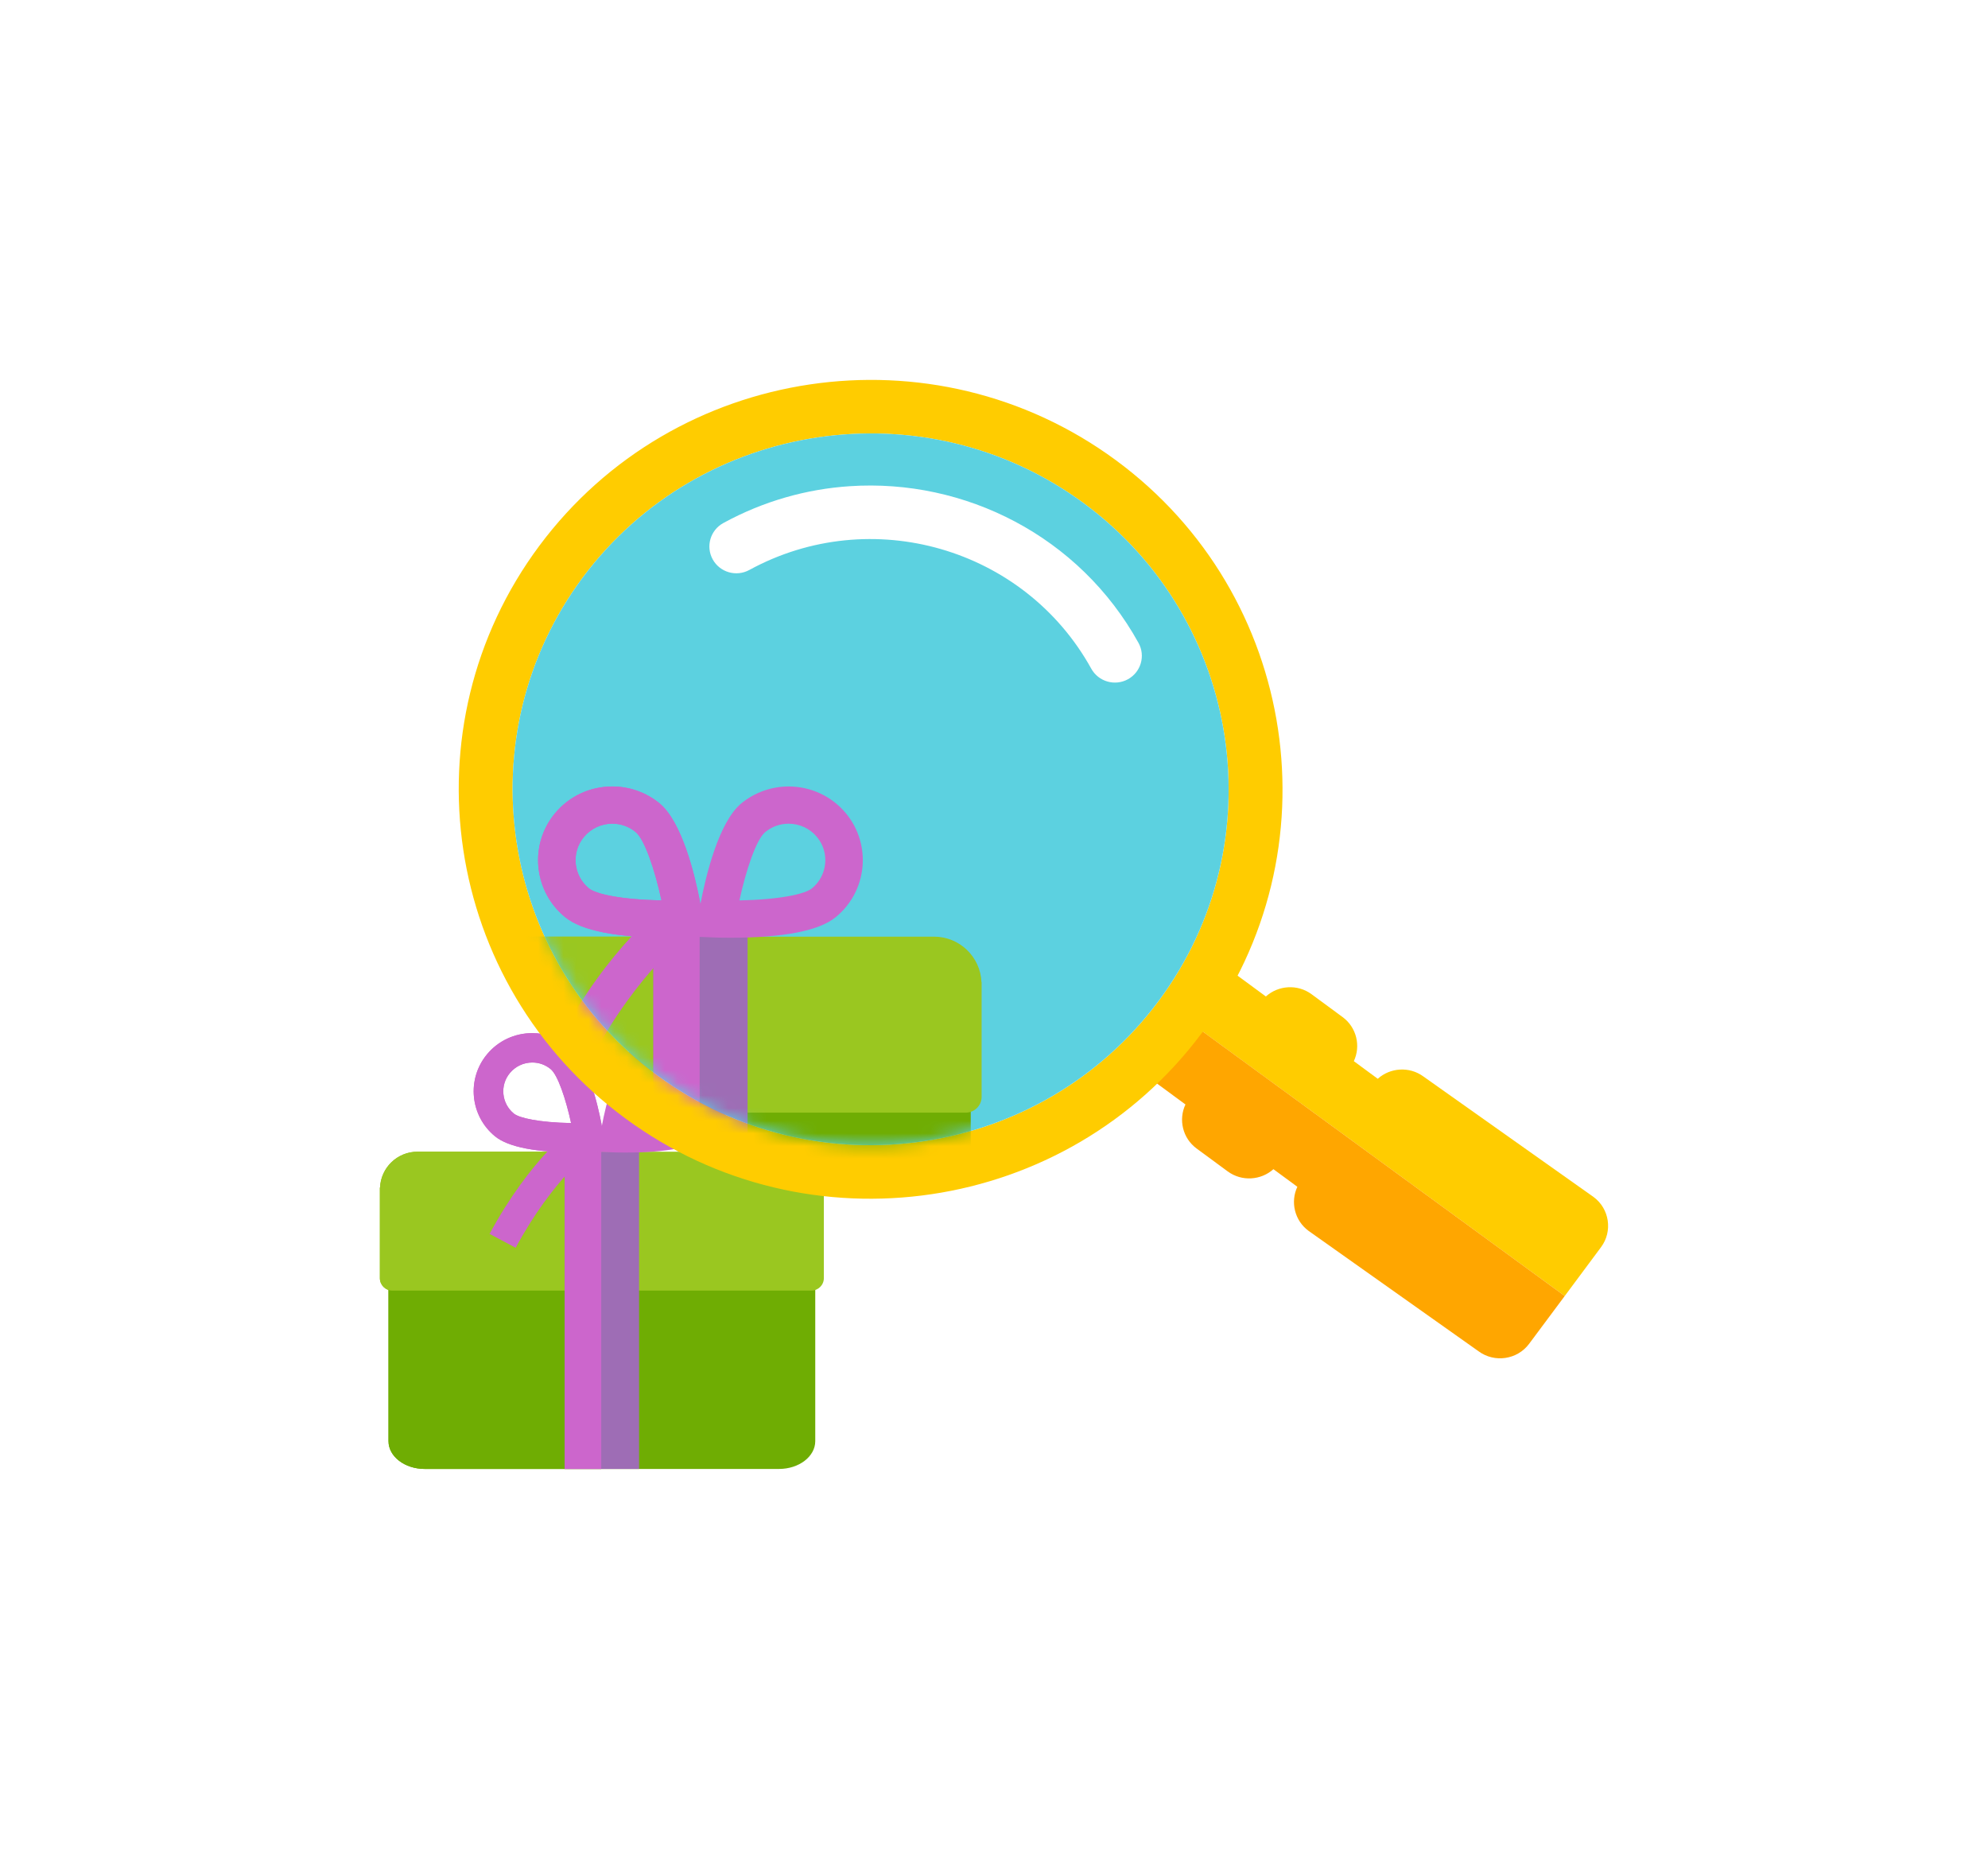 <svg width="157" height="146" viewBox="0 0 157 146" fill="none" xmlns="http://www.w3.org/2000/svg">
<g filter="url(#filter0_d)">
<path d="M64.384 103.803C64.384 105.016 63.101 105.999 61.52 105.999H33.543C31.965 105.999 30.681 105.016 30.681 103.803V87.699C30.681 86.486 31.962 85.501 33.543 85.501H61.52C63.101 85.501 64.384 86.486 64.384 87.699V103.803Z" fill="#6FAD03"/>
<path d="M65.051 83.78C64.986 82.206 63.689 80.945 62.087 80.945H32.976C31.374 80.945 30.079 82.204 30.012 83.78H30V90.932C30 91.475 30.444 91.916 30.993 91.916H64.07C64.619 91.916 65.063 91.475 65.063 90.932V83.78H65.051Z" fill="#9AC720"/>
<path d="M47.482 85.501H33.543C31.965 85.501 30.681 86.486 30.681 87.699V103.803C30.681 105.016 31.962 105.999 33.543 105.999H47.482V85.501Z" fill="#6FAD03"/>
<path d="M47.481 80.945H32.976C31.374 80.945 30.079 82.204 30.012 83.78H30V90.932C30 91.475 30.444 91.916 30.993 91.916H47.481V80.945Z" fill="#9AC720"/>
<path d="M50.469 80.945H44.596V106.001H50.469V80.945Z" fill="#9E6DB5"/>
<path d="M47.481 80.945H44.596V106.001H47.481V80.945Z" fill="#CC66CC"/>
<path d="M40.725 88.533L38.665 87.436C41.897 81.437 45.305 78.994 45.449 78.893L46.805 80.785C46.775 80.808 43.673 83.061 40.725 88.533Z" fill="#CC66CC"/>
<path d="M56.602 73.259C55.719 72.193 54.415 71.583 53.027 71.583C51.959 71.583 50.916 71.955 50.088 72.63C48.649 73.809 47.844 77.252 47.53 78.906C47.219 77.252 46.414 73.809 44.973 72.63C44.145 71.955 43.104 71.583 42.034 71.583C40.644 71.583 39.34 72.193 38.458 73.259C36.838 75.216 37.121 78.118 39.091 79.731C40.132 80.584 42.348 81.014 45.673 81.014C46.21 81.014 46.549 81 46.549 81L47.526 80.963L48.502 81C48.502 81 48.844 81.014 49.379 81.014C52.706 81.014 54.921 80.582 55.961 79.731C57.939 78.118 58.223 75.216 56.602 73.259ZM40.581 77.936C39.607 77.138 39.463 75.701 40.267 74.735C40.704 74.208 41.348 73.903 42.036 73.903C42.571 73.903 43.073 74.084 43.487 74.423C44.05 74.883 44.689 76.787 45.101 78.684C42.56 78.638 41.007 78.285 40.581 77.936ZM54.482 77.936C54.056 78.285 52.503 78.638 49.96 78.684C50.374 76.785 51.011 74.883 51.574 74.423C51.99 74.086 52.492 73.903 53.029 73.903C53.715 73.903 54.363 74.206 54.798 74.735C55.598 75.701 55.456 77.138 54.482 77.936Z" fill="#CC66CC"/>
<path d="M47.502 78.758C47.172 77.058 46.377 73.776 44.975 72.628C44.147 71.953 43.106 71.581 42.036 71.581C40.646 71.581 39.342 72.191 38.461 73.256C36.84 75.214 37.124 78.116 39.093 79.729C40.135 80.582 42.35 81.012 45.675 81.012C46.212 81.012 46.551 80.998 46.551 80.998L47.498 80.961V78.758H47.502ZM40.581 77.936C39.607 77.139 39.463 75.701 40.267 74.735C40.704 74.209 41.348 73.903 42.036 73.903C42.571 73.903 43.073 74.084 43.487 74.423C44.05 74.883 44.689 76.787 45.101 78.685C42.559 78.638 41.006 78.285 40.581 77.936Z" fill="#CC66CC"/>
<path d="M126.442 88.482C127.374 87.23 127.107 85.448 125.849 84.522L112.413 75.008C111.307 74.197 109.793 74.301 108.807 75.188L106.917 73.797C107.48 72.602 107.138 71.13 106.033 70.317L103.578 68.51C102.472 67.696 100.956 67.803 99.97 68.688L96.72 66.298L93.618 70.463L123.573 92.341L126.442 88.482Z" fill="#FFCC00"/>
<path d="M93.618 70.46L90.37 74.825L93.62 77.217C93.055 78.412 93.397 79.886 94.504 80.697L96.959 82.504C98.066 83.315 99.582 83.211 100.567 82.326L102.458 83.717C101.893 84.912 102.237 86.384 103.341 87.197L116.775 96.711C118.035 97.635 119.827 97.37 120.76 96.117L123.573 92.341L93.618 70.46Z" fill="#FFA600"/>
<path d="M88.112 26.332C73.691 15.723 53.273 18.758 42.599 33.092C31.927 47.428 34.975 67.722 49.402 78.329C63.824 88.938 84.241 85.903 94.915 71.569C105.589 57.235 102.537 36.939 88.112 26.332ZM91.493 69.053C82.216 81.515 64.468 84.149 51.931 74.931C39.397 65.707 36.745 48.07 46.019 35.608C55.298 23.148 73.042 20.511 85.583 29.732C98.119 38.952 100.77 56.593 91.493 69.053Z" fill="#FFCC00"/>
<path d="M46.019 35.608C36.742 48.068 39.395 65.707 51.931 74.929C64.468 84.15 82.216 81.513 91.493 69.05C100.77 56.593 98.117 38.952 85.581 29.732C73.044 20.511 55.298 23.148 46.019 35.608Z" fill="#5CD1E0"/>
<path d="M67.104 28.394C76.185 27.786 85.246 32.331 89.912 40.768C90.479 41.792 90.103 43.077 89.073 43.641C88.043 44.202 86.752 43.828 86.183 42.806C80.9 33.256 68.785 29.759 59.176 35.01C58.146 35.571 56.853 35.199 56.286 34.175C55.721 33.152 56.095 31.867 57.123 31.303C60.301 29.567 63.705 28.618 67.104 28.394Z" fill="white"/>
<mask id="mask0" mask-type="alpha" maskUnits="userSpaceOnUse" x="40" y="24" width="58" height="57">
<path d="M46.019 35.608C36.742 48.068 39.395 65.707 51.931 74.929C64.468 84.15 82.216 81.513 91.493 69.05C100.77 56.593 98.117 38.952 85.581 29.732C73.044 20.511 55.298 23.148 46.019 35.608Z" fill="#5CD1E0"/>
</mask>
<g mask="url(#mask0)">
<path d="M76.665 92.919C76.665 94.456 75.039 95.699 73.037 95.699H37.598C35.596 95.699 33.973 94.456 33.973 92.919V72.519C33.973 70.982 35.596 69.737 37.598 69.737H73.037C75.042 69.737 76.665 70.982 76.665 72.519V92.919Z" fill="#6FAD03"/>
<path d="M77.511 67.555C77.427 65.561 75.786 63.964 73.756 63.964H36.88C34.85 63.964 33.211 65.561 33.125 67.555H33.111V76.616C33.111 77.305 33.676 77.862 34.369 77.862H76.267C76.962 77.862 77.522 77.302 77.522 76.616V67.555H77.511Z" fill="#9AC720"/>
<path d="M55.254 69.737H37.598C35.596 69.737 33.973 70.982 33.973 72.519V92.919C33.973 94.456 35.596 95.699 37.598 95.699H55.254V69.737Z" fill="#6FAD03"/>
<path d="M55.254 63.964H36.88C34.85 63.964 33.211 65.561 33.125 67.555H33.111V76.616C33.111 77.305 33.676 77.862 34.369 77.862H55.254V63.964Z" fill="#9AC720"/>
<path d="M59.039 63.964H51.599V95.701H59.039V63.964Z" fill="#9E6DB5"/>
<path d="M55.254 63.964H51.599V95.701H55.254V63.964Z" fill="#CC66CC"/>
<path d="M46.698 73.578L44.089 72.186C48.181 64.588 52.501 61.492 52.682 61.365L54.398 63.761C54.356 63.791 50.432 66.645 46.698 73.578Z" fill="#CC66CC"/>
<path d="M66.809 54.227C65.688 52.877 64.038 52.105 62.28 52.105C60.927 52.105 59.606 52.574 58.558 53.429C56.735 54.922 55.717 59.283 55.317 61.379C54.922 59.283 53.903 54.922 52.078 53.429C51.032 52.574 49.709 52.105 48.356 52.105C46.593 52.105 44.943 52.877 43.827 54.227C41.774 56.706 42.132 60.383 44.629 62.425C45.947 63.505 48.756 64.05 52.966 64.05C53.647 64.05 54.078 64.034 54.078 64.034L55.314 63.985L56.551 64.034C56.551 64.034 56.984 64.05 57.663 64.05C61.878 64.05 64.682 63.505 66 62.425C68.499 60.385 68.86 56.708 66.809 54.227ZM46.512 60.152C45.278 59.142 45.096 57.321 46.114 56.096C46.668 55.428 47.484 55.042 48.356 55.042C49.032 55.042 49.669 55.271 50.195 55.701C50.909 56.285 51.718 58.693 52.239 61.099C49.021 61.041 47.051 60.595 46.512 60.152ZM64.121 60.152C63.582 60.595 61.615 61.041 58.395 61.101C58.918 58.696 59.727 56.285 60.439 55.703C60.964 55.276 61.601 55.045 62.28 55.045C63.15 55.045 63.97 55.428 64.521 56.098C65.537 57.323 65.356 59.142 64.121 60.152Z" fill="#CC66CC"/>
<path d="M55.279 61.194C54.863 59.04 53.854 54.883 52.078 53.429C51.032 52.574 49.709 52.105 48.356 52.105C46.593 52.105 44.943 52.877 43.827 54.227C41.774 56.706 42.132 60.383 44.629 62.425C45.947 63.505 48.756 64.05 52.966 64.05C53.647 64.05 54.078 64.034 54.078 64.034L55.277 63.985V61.194H55.279ZM46.512 60.152C45.278 59.142 45.096 57.321 46.114 56.096C46.668 55.428 47.484 55.042 48.356 55.042C49.032 55.042 49.669 55.271 50.195 55.701C50.909 56.285 51.718 58.693 52.239 61.099C49.021 61.041 47.051 60.595 46.512 60.152Z" fill="#CC66CC"/>
</g>
</g>
<defs>
<filter id="filter0_d" x="0" y="0" width="156.998" height="146.001" filterUnits="userSpaceOnUse" color-interpolation-filters="sRGB">
<feFlood flood-opacity="0" result="BackgroundImageFix"/>
<feColorMatrix in="SourceAlpha" type="matrix" values="0 0 0 0 0 0 0 0 0 0 0 0 0 0 0 0 0 0 127 0"/>
<feOffset dy="10"/>
<feGaussianBlur stdDeviation="15"/>
<feColorMatrix type="matrix" values="0 0 0 0 0 0 0 0 0 0 0 0 0 0 0 0 0 0 0.2 0"/>
<feBlend mode="normal" in2="BackgroundImageFix" result="effect1_dropShadow"/>
<feBlend mode="normal" in="SourceGraphic" in2="effect1_dropShadow" result="shape"/>
</filter>
</defs>
</svg>
